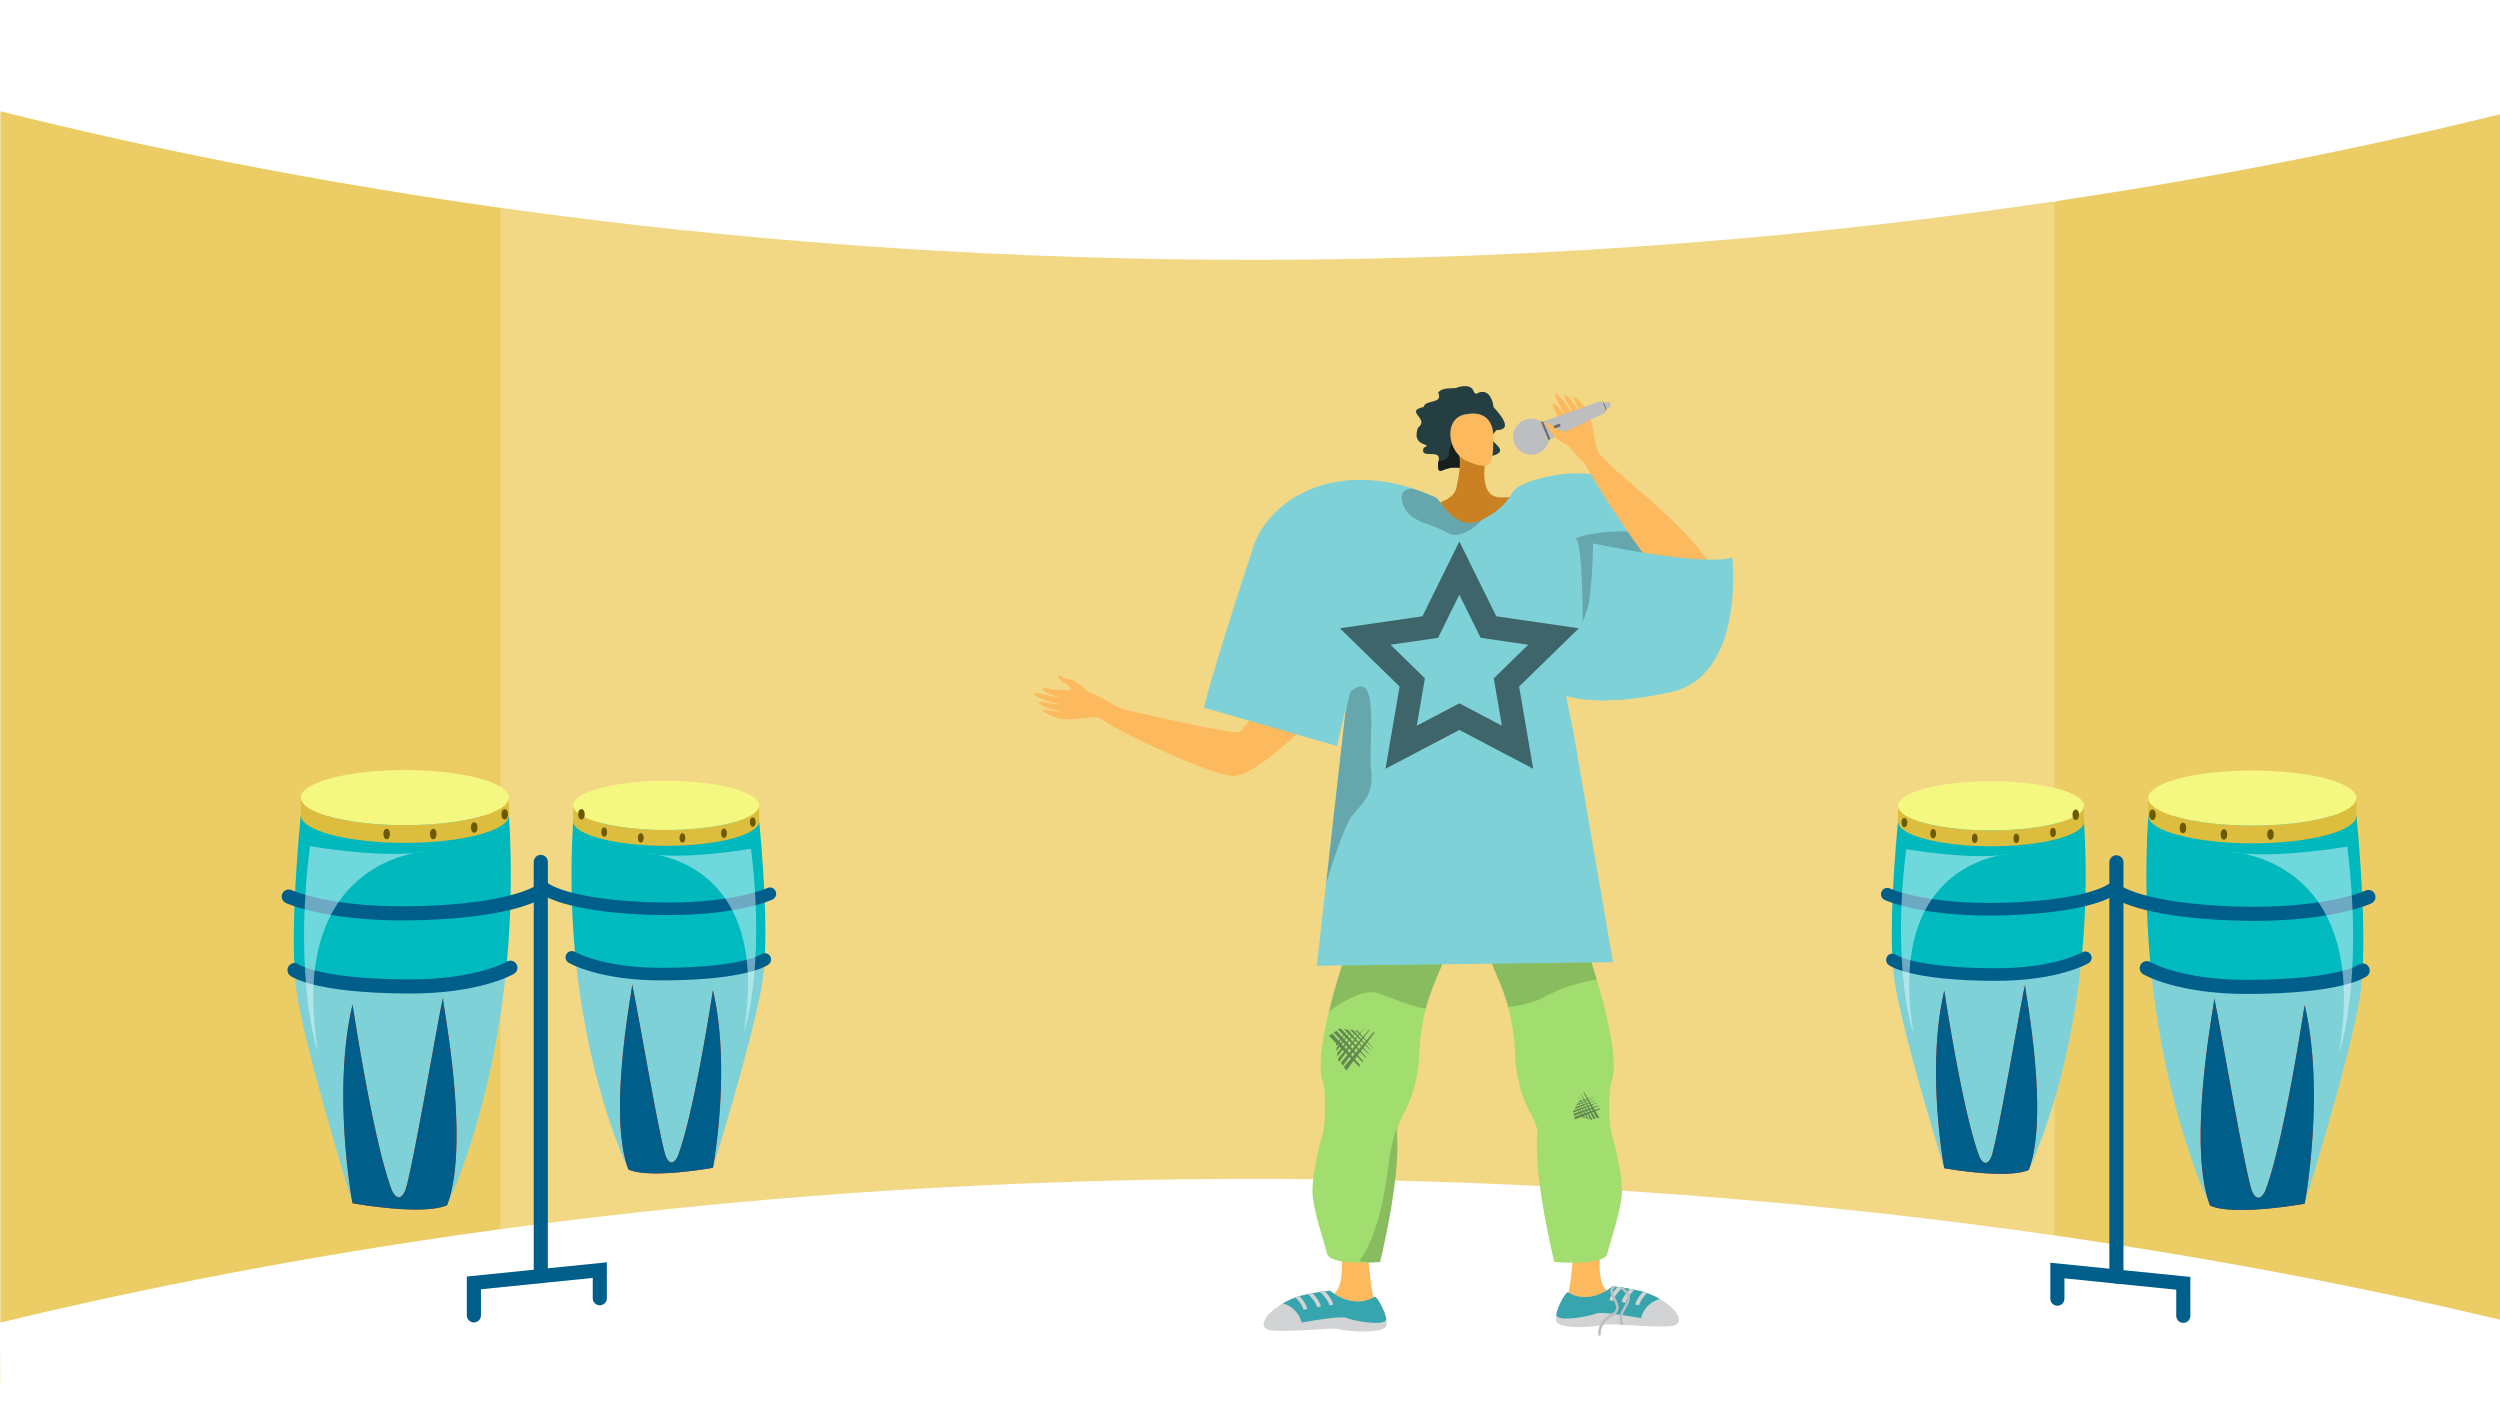 <svg xmlns="http://www.w3.org/2000/svg" xmlns:xlink="http://www.w3.org/1999/xlink" width="1366" height="771" viewBox="0 0 1366 771"><defs><style>.a,.ac,.ag,.n{fill:none;}.b{clip-path:url(#a);}.c{fill:#fff;}.d{fill:#ebcc65;}.e{fill:#f2d785;}.f{fill:#fcb95d;}.f,.g,.h,.i,.j,.k,.l,.m,.n,.o,.s,.t{fill-rule:evenodd;}.g{fill:#a1dd6f;}.h,.r{opacity:0.15;}.i{fill:#243e41;}.j{fill:#171f1c;}.k{fill:#c98121;}.l{fill:#f7805c;}.aa,.m{fill:#7fd1d8;}.n{stroke:#3e6569;stroke-width:12.871px;}.ac,.ag,.n{stroke-miterlimit:10;}.o{opacity:0.2;}.p{opacity:0.5;}.q{fill:#243330;}.s,.u{fill:#d1d3d4;}.t{fill:#36a5ad;}.v{fill:#bcbec0;}.w{fill:#6d6e71;}.x{fill:#e6e7e8;}.y{fill:#01b8bc;}.z{fill:#01babf;}.ab{fill:#e5291e;}.ac,.ag{stroke:#005e8b;stroke-linecap:round;}.ac{stroke-width:7.704px;}.ad{fill:#dcbd3e;}.ae{fill:#f5f880;}.af{fill:#005e8b;}.ag{stroke-width:6.882px;}.ah{fill:#e9feff;opacity:0.47;}.ai{fill:#6b5a00;}</style><clipPath id="a"><rect class="a" width="1366" height="771" transform="translate(4457.724)"/></clipPath></defs><g transform="translate(-4457.724)"><g class="b"><rect class="c" width="1366" height="771" transform="translate(4457.724)"/><path class="d" d="M5823.724,9.537V768L5581.5,700.414l-32.991-6.263,1.636-558.092,30.118-25.56Z"/><path class="d" d="M4774.021,125.471l-16.051,556.371-300.044,74.4V6.188L4756.77,99.758Z"/><path class="e" d="M5155.7,89.071H4731.094V706.455h849.166V89.071Z"/><path class="c" d="M4457.724,60.78c121.657,30.38,335.7,73.888,615,80.372,352.972,8.194,622.429-47.1,751-78.7V0h-1366Z"/><path class="c" d="M4457.724,722.684c121.657-29.39,335.7-71.481,615-77.753,352.972-7.928,622.429,45.568,751,76.133v47.19L4457.924,771Z"/></g><g transform="translate(6.402 29)"><path class="f" d="M5163,369.269c-.957.664-26.6,25.922-37.775,25.745s-64.028-24.005-75.743-33.519c0,0,15.551-2.088,16.6-2.444s57.434,13.552,62.574,11.9c1.755-.562,10.5-16.241,28.119-22.919S5163,369.269,5163,369.269Z"/><path class="f" d="M5061.192,356.812c-1.071-.38-12.511-8.007-18.576-8.369s-15.107-.189-18.265-1.114c-3.715-1.089-4.576.758-.277,2.519,2.794,1.145,8.493,2.846,9.742,2.842.6,0-3.354-.443-7.671-1.306-4.589-.918-9.578-2.233-9.768-1.222-.367,1.96,12.889,5.61,15.208,5.794a47.387,47.387,0,0,1-6.116-.582c-2.768-.453-5.958-1.483-6.55-.747-.934,1.159,6.125,4.142,11.894,4.814.108.223-1.731.681-8.539-.684-.685-.138-2.4.32-.131,1.467,4.769,2.412,6.676,3.884,13.457,3.78,6.612-.1,13.839-2.168,18.66-.46Z"/><path class="f" d="M5045.553,349.02s-5.354-6.347-11.135-7.13c-3.436-.466-3.394-1.53-3.988-1.815-1.969-.944.062,3.376,3,4.354,2.389.8,3.886,5.688,5.341,6.665s5.762,2.68,6.794,1.94S5045.553,349.02,5045.553,349.02Z"/><path class="f" d="M5061.192,356.812s2.459,1.534,10.869,3.4-3.9,4.573-3.9,4.573l-16.214-3.389Z"/><path class="f" d="M5310.811,657.487s-1.16,16.283-2.9,21.57,11.055,3.643,11.62,3.843S5330,676.574,5330,676.574s-6.339-1.929-4.265-22.071S5310.811,657.487,5310.811,657.487Z"/><path class="f" d="M5199.056,658.806s1.16,16.282,2.9,21.569-11.056,3.644-11.621,3.844-10.465-6.326-10.465-6.326,6.339-1.929,4.265-22.071S5199.056,658.806,5199.056,658.806Z"/><path class="g" d="M5240.432,494.216c-1.318,6.172-6.468,14.169-10.068,27.894a113.607,113.607,0,0,0-3.495,23.97c-1.134,25.667-10.1,33.354-11.943,41.407a12.337,12.337,0,0,0-.288,3.854c2.008,23.378-9.237,69.21-9.237,69.21s-2.4.2-5.806.317c-8.138.268-22.067-.014-23.208-4.932-1.628-6.982-7.955-24.561-7.955-34.256s4.192-26.71,5.559-30.839,2.262-22.877,0-29.338c-2.579-7.377-.162-22.758,3.466-37.793,4.207-17.417,10.055-34.362,11.682-37.829,0,0,29.162-12.52,35.412-10.11S5242.376,485.106,5240.432,494.216Z"/><path class="g" d="M5337.55,621.68c0,9.7-6.327,27.274-7.955,34.256s-29.014,4.615-29.014,4.615-11.245-45.832-9.237-69.21c.853-9.955-10.914-15.6-12.231-45.261a112.906,112.906,0,0,0-3.749-24.921c-3.586-13.147-8.525-20.919-9.814-26.943-1.945-9.11,9.631-16.029,15.881-18.445s35.411,10.11,35.411,10.11a210.684,210.684,0,0,1,6.947,20.383c5.616,18.784,11.816,44.9,8.2,55.239-2.262,6.461-1.367,25.216,0,29.338S5337.55,611.985,5337.55,621.68Z"/><path class="h" d="M5240.432,494.216c-1.318,6.172-6.468,14.169-10.068,27.894-7.2-.93-16.516-5.051-25.823-8.356-7.792-2.762-19.171,4.15-27.084,9.956,4.207-17.417,10.055-34.362,11.682-37.829,0,0,29.162-12.52,35.412-10.11S5242.376,485.106,5240.432,494.216Z"/><path class="h" d="M5323.789,506.264a87.405,87.405,0,0,0-28.563,9.477c-5.946,3.128-12.872,4.692-19.862,5.418-3.586-13.147-8.525-20.919-9.814-26.943-1.945-9.11,9.631-16.029,15.881-18.445s35.411,10.11,35.411,10.11A210.684,210.684,0,0,1,5323.789,506.264Z"/><path class="i" d="M5269.007,205.991c-3.7,4.836-4.716,2.945,1.317,9.361,2.717,4.166-3.735,4.226-8.319,6.428a8.75,8.75,0,0,0-2.6,1.772c-2.274,1.963-6.811,2.382-11.12,3.016-9.17-1.1-11.4,6.177-11.133-3.016.036-.12.084-.24.108-.359,2.25-7.769-10.642-.647-8.008-7.553,6.021-2.73-7.374.263-3.017-11.121,6.416-4.788-7.84-8.75,3.017-11.132.706-4.274,10.8-1.425,7.9-7.9,2.9-3.483,8.367-1.484,11.133-3.016,11.048-2.49,6.416,5.925,11.12,3.016,6.237-2.107,7.865,5.938,7.912,7.9C5270.9,197.241,5278.548,205.991,5269.007,205.991Z"/><path class="j" d="M5262,221.78a8.75,8.75,0,0,0-2.6,1.772c-2.274,1.963-6.811,2.382-11.12,3.016-9.17-1.1-11.4,6.177-11.133-3.016.036-.12.084-.24.108-.359,3-.563,5.759-1.66,5.758-4.034,0-10.72,12.7-11.93,12.7-11.93s3.451,7.285,3.666,8.075C5259.491,215.711,5260.724,218.74,5262,221.78Z"/><path class="k" d="M5216.236,249.167s28.362-.405,30.793-11.345,2.836-16.907,0-23.242,16.207,7.035,16.207,7.035-2.026,8.509,0,14.992,6.483,6.613,13.371,5.94,0,21.206,0,21.206-24.674,2.676-26.518,3.566-27.37.325-28.585,0S5216.236,249.167,5216.236,249.167Z"/><path class="l" d="M5207.69,419.185c1.153.087,6.648-2.227,15.436,3.348s17.772,14.288,24.421,12.948,2.2-8.92-1.651-10.584c-3.463-1.5-10-3.447-8.586-5.932s4.5-2.2,7.608.009,5.587.081,4.521-1.159-8.772-5.663-10.631-6.035c-1.375-.276-7.625,1.607-10.907.813s-16.326-5.12-16.326-5.12Z"/><path class="f" d="M5253.512,197.221s13.776-3.231,13.776,12.81-1.621,18.068-13.776,13.206S5239.736,197.948,5253.512,197.221Z"/><path class="m" d="M5321.838,379.076l-.7-.959A10.2,10.2,0,0,1,5321.838,379.076Z"/><path class="m" d="M5306.957,351.041l4.707,23.673,5.242,30.48,15.754,91.552L5170.82,498.7l5.052-44.789,2.727-24.181,1.867-16.508,5.869-52.039.437-3.854-4.939,21.306-72.683-20.985s3.987-17.682,26.9-87.491c8.476-25.843,42.387-46.649,87.078-32.255a117.17,117.17,0,0,1,12.766,4.96c2.2,1,10.6,18.9,24.2,12.6.289-.134.578-.268.86-.409,12.415-5.988,15.254-12.823,17.29-15.627,0-.007.007-.014.014-.021.071-.085.134-.169.2-.254,1.431-1.8,4.911-3.713,9.674-5.333,8.582-2.924,21.349-5.066,32.361-3.784,5.594.641,10.738,2.163,14.655,4.911,10.963,7.7,21.123,21.327,27.33,39.942q.571,1.7,1.092,3.452c.177.543.353,1.092.536,1.642,1.571,4.847,3.163,9.815,4.749,14.817,1.62,5.115,3.227,10.266,4.805,15.374,3.1,10.047,6.073,19.9,8.7,28.937a35.012,35.012,0,0,1-17.628,9.814C5324.571,358.087,5306.957,351.041,5306.957,351.041Z"/><path class="n" d="M5248.712,281.4l15.9,32.225,35.562,5.168-25.733,25.084,6.075,35.419-31.808-16.722L5216.9,379.291l6.075-35.419-25.733-25.084,35.562-5.168Z"/><path class="o" d="M5190.288,416.524c-4.4,5.5-11.154,26.625-14.416,37.391l10.463-92.728,2.713-12.056c16.909-15.169,9.694,29.1,11.435,42.528S5196.255,409.062,5190.288,416.524Z"/><path class="o" d="M5260.956,255.057c-4.023,5.214-13.436,10.576-18.84,7.039-7.976-5.214-22.236-5.221-24.724-17.4-.986-4.819,1.9-6.51,5.736-6.785a117.17,117.17,0,0,1,12.766,4.96c2.2,1,10.6,18.9,24.2,12.6C5260.385,255.332,5260.674,255.2,5260.956,255.057Z"/><path class="l" d="M5321.838,379.076l-.7-.959A10.2,10.2,0,0,1,5321.838,379.076Z"/><g class="p"><path class="q" d="M5201.932,534.8l-.614.72-5.868,6.884-9.823,11.519q.408.606.776,1.253c.157.278.309.56.457.843l8.428-11.288,7.161-9.632C5202.276,535,5202.1,534.9,5201.932,534.8Z"/><path class="q" d="M5199.562,533.361l-2.218,2.6-4.684,5.493-8.782,10.295a15.026,15.026,0,0,1,1.255,1.474l7.4-9.909c2.311-3.109,4.637-6.237,6.414-8.627l.865-1.17Z"/><path class="q" d="M5183.151,551.055c2.64-3.531,13.016-17.415,14.215-19.123l-.018-.013L5182.521,549.3l.01,1.244Q5182.849,550.788,5183.151,551.055Z"/><path class="q" d="M5194.051,532.206c-.245.435-11.927,16.051-11.927,16.051l-.018-2.056Z"/><path class="q" d="M5191.116,532.433c-.2.347-9.524,12.818-9.524,12.818l-.018-1.641Z"/><path class="q" d="M5189,532.372c-.155.277-7.609,10.239-7.609,10.239l-.016-1.31Z"/><path class="q" d="M5194.573,553.116l-15.227-17.366q-.948.621-1.923,1.2c4.431,4.539,10.944,11.208,16.575,16.957C5194.189,553.645,5194.381,553.381,5194.573,553.116Z"/><path class="q" d="M5196.227,550.843,5181.6,534.164q-.76.574-1.547,1.111c3.719,3.811,10.423,10.677,15.765,16.129Z"/><path class="q" d="M5197.8,548.65l-13.451-15.34-1.284-.315q-.33.279-.666.547c2.565,2.63,10,10.246,15.135,15.483Z"/><path class="q" d="M5199.162,546.674l-11.34-12.933-2.29-.563s8.464,8.679,13.452,13.76Z"/><path class="q" d="M5200.35,544.857l-9.6-10.949-1.831-.449s7.44,7.629,11.319,11.575Z"/><path class="q" d="M5201.4,543.54l-8.055-9.185-1.464-.359s6.458,6.622,9.425,9.636C5201.333,543.6,5201.364,543.57,5201.4,543.54Z"/></g><g class="p"><path class="q" d="M5316.452,567.768l.273.535,2.61,5.113,4.366,8.559c.3-.061.611-.112.924-.15q.3-.038.6-.064l-4.57-7.684-3.907-6.539C5316.653,567.615,5316.553,567.692,5316.452,567.768Z"/><path class="q" d="M5315.035,568.809l.986,1.932,2.082,4.082,3.9,7.65a9.541,9.541,0,0,1,1.169-.377c-.953-1.6-2.476-4.164-4.012-6.746l-3.5-5.858-.476-.791Z"/><path class="q" d="M5321.421,582.73c-1.429-2.406-7.048-11.863-7.758-12.981l-.012.008,6.586,12.916.732.3C5321.117,582.885,5321.267,582.8,5321.421,582.73Z"/><path class="q" d="M5313.018,571.759c.2.249,6.513,10.894,6.513,10.894l-1.21-.489Z"/><path class="q" d="M5312.438,573.535c.156.2,5.2,8.7,5.2,8.7l-.967-.388Z"/><path class="q" d="M5311.888,574.762c.124.159,4.154,6.95,4.154,6.95l-.772-.309Z"/><path class="q" d="M5325.4,576.534l-13.883,4.708q.135.708.239,1.42c3.738-1.495,9.231-3.693,13.97-5.6Q5325.568,576.8,5325.4,576.534Z"/><path class="q" d="M5324.474,575.013l-13.333,4.521q.152.586.275,1.178c3.139-1.255,8.793-3.517,13.288-5.324Z"/><path class="q" d="M5323.57,573.558l-12.262,4.159-.5.676q.083.261.159.523c2.165-.865,8.437-3.372,12.755-5.111C5323.674,573.723,5323.622,573.64,5323.57,573.558Z"/><path class="q" d="M5322.743,572.278l-10.339,3.506-.886,1.206s7.146-2.853,11.337-4.543C5322.818,572.391,5322.78,572.335,5322.743,572.278Z"/><path class="q" d="M5321.966,571.141l-8.752,2.968-.708.964s6.281-2.508,9.537-3.823Z"/><path class="q" d="M5321.448,570.207l-7.342,2.491-.567.771s5.452-2.177,7.94-3.184C5321.469,570.259,5321.458,570.233,5321.448,570.207Z"/></g><path class="r" d="M5214.638,591.341c2.008,23.378-9.237,69.21-9.237,69.21s-2.4.2-5.806.317c.049-.486-5.777-.44-5.452-.894,13.429-18.775,15.418-52.719,17.283-61.422.429-2.005,1.485-8.106,3.5-11.065A12.337,12.337,0,0,0,5214.638,591.341Z"/><path class="s" d="M5364.852,695.477c-6,.8-18.15-.113-26.985-.606h-.007c-.282-.022-.543-.036-.81-.05-4.608-.246-8.188-.359-9.287-.007a4.355,4.355,0,0,1-.444.12c-.436.106-1.042.225-1.782.338-6.665,1.036-23.878,2.065-24.089-3.107a12.621,12.621,0,0,1,.282-2.966c.042-.212.084-.423.14-.634.007-.014.007-.021.015-.036.063-.281.133-.57.218-.859.007-.007.007-.007.007-.014,1.522-5.341,5.207-10.984,6.024-10.5,10.935,6.51,21.63-1.191,23.836-2.945.274-.219.415-.346.415-.346s.416.029,1.205.106c.43.049.979.113,1.628.19.352.043.732.092,1.148.148.141.021.282.036.423.064q.507.063,1.078.148c.183.028.366.056.564.091h.007q1.553.243,3.466.6c.8.148,1.628.31,2.508.493,1.325.268,2.748.585,4.256.937.141.043.289.092.43.141.754.233,1.493.494,2.219.761a46.281,46.281,0,0,1,6.94,3.227l.007.007C5368.5,686.634,5372.257,694.49,5364.852,695.477Z"/><path class="t" d="M5358.264,680.779a14.358,14.358,0,0,0-10.294,10.463s-4.706-.867-10.04-1.649l-1.4-.19c-.852-.12-1.719-.239-2.579-.345-.739-.092-1.472-.176-2.184-.254-3.959-.422-7.384-.577-8.5-.049-3.015,1.423-21.743,4.981-21.538.444a2.268,2.268,0,0,1,.14-.634c.007-.014.007-.021.015-.036a5.271,5.271,0,0,0,.218-.859c.007-.007.007-.007.007-.014,1.522-5.341,5.207-10.984,6.024-10.5,10.935,6.51,21.63-1.191,23.836-2.945.274-.219.415-.346.415-.346s.416.029,1.205.106c.43.049.979.113,1.628.19.352.043.732.092,1.148.148.141.021.282.036.423.064q.507.063,1.078.148c.183.028.366.056.564.091h.007q1.553.243,3.466.6c.8.148,1.628.31,2.508.493,1.325.268,2.748.585,4.256.937.141.043.289.092.43.141.754.233,1.493.494,2.219.761a46.281,46.281,0,0,1,6.94,3.227Z"/><path class="u" d="M5337.867,674.523c-.2.19-.493.465-.846.824a20.965,20.965,0,0,0-3.311,4.234,9.986,9.986,0,0,0-.768,1.649,6.913,6.913,0,0,0-.2.67l-2.051-.5a10.793,10.793,0,0,1,1.071-2.663v-.007a15.577,15.577,0,0,1,.994-1.585,23.485,23.485,0,0,1,2.459-2.981c.352.043.732.092,1.148.148.141.021.282.036.423.064Q5337.3,674.438,5337.867,674.523Z"/><path class="u" d="M5344.412,675.706c-1.176,1.107-4.2,4.193-4.925,7.194l-2.057-.5c.683-2.819,2.91-5.545,4.474-7.187C5342.7,675.361,5343.532,675.523,5344.412,675.706Z"/><path class="u" d="M5351.317,677.545c-1.374,1.367-3.8,4.073-4.439,6.722l-2.05-.5c.648-2.706,2.727-5.327,4.27-6.983C5349.852,677.017,5350.591,677.278,5351.317,677.545Z"/><path class="v" d="M5333.949,689.058a8.682,8.682,0,0,1-1.662,1.071,12.079,12.079,0,0,0-4.968,4.8c-1.247,2.17-1.634,4.354-1.2,5.5l-1.318.5c-.521-1.367-.268-3.495.733-5.665a13.619,13.619,0,0,1,6.116-6.4l.112-.064c3.509-1.825,2.931-3.917,1.177-7.574-.1-.211-.2-.43-.317-.655-.2-.4-.4-.81-.585-1.219-.1-.211-.19-.423-.275-.627a4.975,4.975,0,0,1-.211-3.8,3.229,3.229,0,0,1,.416-.711c.274-.219.415-.346.415-.346s.416.029,1.205.106l.19.557a1.793,1.793,0,0,0-.944.965,2.835,2.835,0,0,0-.077,1.649,6.964,6.964,0,0,0,.549,1.613l.4.824c.063.127.12.254.183.374C5335.464,683.175,5337.085,686.493,5333.949,689.058Z"/><path class="v" d="M5341.58,682.153a26.346,26.346,0,0,1-1.8,3.572,19.111,19.111,0,0,0-1.853,3.868,6.077,6.077,0,0,0,.557,4.939l-.62.339h-.007l-.613.331c-.071-.127-.134-.254-.2-.381a7.329,7.329,0,0,1-.522-5.418,19.55,19.55,0,0,1,2.029-4.375,24.012,24.012,0,0,0,1.705-3.375,3.81,3.81,0,0,0,.24-1.17,4.325,4.325,0,0,0-.824-2.607,9.883,9.883,0,0,0-2.657-2.529c-.338-.225-.556-.352-.57-.359l.338-.613q.507.063,1.078.148c.183.028.366.056.564.091h.007a11.369,11.369,0,0,1,2.148,2.086,6.809,6.809,0,0,1,1.093,2.029A5.053,5.053,0,0,1,5341.58,682.153Z"/><path class="s" d="M5145.642,697.887c6,.8,18.15-.113,26.985-.606h.008c.281-.021.542-.035.81-.049,4.608-.247,8.187-.359,9.286-.007.12.042.268.077.444.12.437.105,1.043.225,1.782.338,6.666,1.036,23.878,2.064,24.09-3.107a12.734,12.734,0,0,0-.282-2.967c-.042-.211-.085-.422-.141-.634-.007-.014-.007-.021-.014-.035-.064-.282-.134-.571-.219-.859-.007-.008-.007-.008-.007-.015-1.522-5.34-5.206-10.984-6.024-10.5-10.935,6.511-21.63-1.19-23.835-2.945-.275-.218-.416-.345-.416-.345s-.416.028-1.205.106c-.43.049-.979.112-1.627.19-.353.042-.733.091-1.149.148-.141.021-.282.035-.423.063q-.507.065-1.078.148c-.183.028-.366.057-.563.092h-.007c-1.036.162-2.191.359-3.467.6-.8.148-1.627.31-2.508.493-1.325.268-2.748.585-4.256.937-.14.042-.288.092-.429.141-.754.232-1.494.493-2.22.761a46.3,46.3,0,0,0-6.94,3.227l-.007.007C5142,689.045,5138.237,696.9,5145.642,697.887Z"/><path class="t" d="M5152.23,683.19a14.356,14.356,0,0,1,10.294,10.463s4.706-.867,10.04-1.649l1.4-.19c.853-.12,1.719-.24,2.579-.345.74-.092,1.472-.177,2.184-.254,3.96-.423,7.384-.578,8.5-.049,3.016,1.423,21.743,4.981,21.539.443a2.279,2.279,0,0,0-.141-.634c-.007-.014-.007-.021-.014-.035a5.375,5.375,0,0,1-.219-.859c-.007-.008-.007-.008-.007-.015-1.522-5.34-5.206-10.984-6.024-10.5-10.935,6.511-21.63-1.19-23.835-2.945-.275-.218-.416-.345-.416-.345s-.416.028-1.205.106c-.43.049-.979.112-1.627.19-.353.042-.733.091-1.149.148-.141.021-.282.035-.423.063q-.507.065-1.078.148c-.183.028-.366.057-.563.092h-.007c-1.036.162-2.191.359-3.467.6-.8.148-1.627.31-2.508.493-1.325.268-2.748.585-4.256.937-.14.042-.288.092-.429.141-.754.232-1.494.493-2.22.761a46.3,46.3,0,0,0-6.94,3.227Z"/><path class="u" d="M5172.627,676.933c.205.19.494.465.846.825a20.983,20.983,0,0,1,3.311,4.234,9.9,9.9,0,0,1,.768,1.649c.078.218.141.444.2.669l2.05-.5a10.721,10.721,0,0,0-1.071-2.663v-.007a15.761,15.761,0,0,0-.993-1.586,23.582,23.582,0,0,0-2.459-2.98c-.353.042-.733.091-1.149.148-.141.021-.282.035-.423.063Q5173.2,676.85,5172.627,676.933Z"/><path class="u" d="M5166.082,678.117c1.177,1.106,4.2,4.192,4.925,7.194l2.057-.5c-.683-2.818-2.91-5.545-4.474-7.186C5167.794,677.772,5166.963,677.934,5166.082,678.117Z"/><path class="u" d="M5159.177,679.956c1.374,1.367,3.8,4.072,4.439,6.721l2.05-.5c-.648-2.705-2.726-5.326-4.269-6.982C5160.643,679.427,5159.9,679.688,5159.177,679.956Z"/><path class="o" d="M5316.117,311.585s0-43.683-3.523-45.8,38.751-9.864,45.092,2.114,0,40.16-2.818,39.456S5316.117,311.585,5316.117,311.585Z"/><path class="f" d="M5320.812,227.209c-.69-.911-11.634-9.554-13.753-15.25s-4.563-14.4-6.4-17.146c-2.165-3.226-.567-4.609,2.44-1.027,1.955,2.328,5.307,7.27,5.665,8.466.173.58-1.414-3.076-3.528-6.947-2.247-4.115-5.008-8.494-4.051-8.98,1.855-.944,9.345,10.64,10.2,12.8a45.344,45.344,0,0,0-2.354-5.678c-1.254-2.512-3.208-5.254-2.644-6.044.89-1.244,5.918,4.611,8.261,9.929.255.036.18-1.862-3.157-7.966-.335-.614-.373-2.392,1.43-.569,3.795,3.836,5.82,5.216,7.68,11.738,1.813,6.359,1.859,13.815,4.677,18.747Z"/><path class="w" d="M5293.185,201.271l1.378.173,32.341-10.637.928.261,1.4,3.375-.54,1.3L5298.4,210.686l-.851,1.1s-3.771-.821-3.989-.73S5293.185,201.271,5293.185,201.271Z"/><path class="v" d="M5328.635,194.61l-1.344-3.236a1.7,1.7,0,0,0-2.144-.946l-30.584,11.016,3.838,9.242,29.391-13.89A1.7,1.7,0,0,0,5328.635,194.61Z"/><path class="v" d="M5331.659,192.79l-.944-2.274-2.882.551,1.4,3.375Z"/><path class="v" d="M5278.937,213.457l-.075-.181a9.705,9.705,0,0,1,5.241-12.685l.181-.075a9.691,9.691,0,0,1,8.9.755l4.365,10.513a9.687,9.687,0,0,1-5.748,6.838l-.181.075A9.7,9.7,0,0,1,5278.937,213.457Z"/><rect class="x" width="4.313" height="1.735" rx="0.859" transform="matrix(0.924, -0.384, 0.384, 0.924, 5299.697, 203.897)"/><rect class="w" width="4.313" height="1.735" rx="0.859" transform="matrix(0.924, -0.384, 0.384, 0.924, 5299.697, 203.897)"/><path class="f" d="M5384.868,278.271c-13.018-20.478-47.048-46.187-56.355-55.534a26.6,26.6,0,0,1-11.208,1.8l.572.76c5.271,10.262,21.975,35.726,33.389,50.921,6.706,2.039,16.55,4.968,17.542,4.816,1.513-.231-.129,11.791.113,13.135.165.9-4.309,15.987-7.368,24.411C5372.009,311.994,5396.41,296.4,5384.868,278.271Z"/><path class="m" d="M5382.36,339.113a35.012,35.012,0,0,1-17.628,9.814c-40.161,9.16-57.775,2.114-57.775,2.114l4.707,23.673-23.73-8.173s29.592-52.138,31.706-66.934a262.573,262.573,0,0,0,2.113-31.7s12.168,2.607,27.056,4.995c4.4.712,9.039,1.4,13.668,1.994,7.5.965,14.965,1.691,21.384,1.86,5.77.155,10.681-.134,13.986-1.1C5397.847,275.652,5402.553,318.462,5382.36,339.113Z"/><path class="f" d="M5308.486,214.6s-7.9-3.206-10.358-8.5c-1.461-3.148-2.513-2.787-2.97-3.269-1.515-1.6,3.4-.962,5.225,1.557,1.488,2.046,6.817,2,8.216,3.1s4.35,4.705,3.909,5.917S5308.486,214.6,5308.486,214.6Z"/><path class="f" d="M5325.276,219.286l7.136,7.094-13.517.829s.347-.857-4.1-5.522,3.976-5.053,3.976-5.053Z"/></g><path class="y" d="M5597.144,491.746c-11.333,3.991-26.8,6.171-26.8,6.171-46.41,2.478-68.594-2.708-78.505-6.745.9-22.207,2.96-42.212,2.96-42.212h101.63C5597.373,463.918,5597.557,478.21,5597.144,491.746Z"/><path class="z" d="M5597.144,491.746c-.321,11.539-1.078,22.528-2.134,32.92a177.346,177.346,0,0,1-24.662,5.46c-46.547,2.455-68.709-2.753-78.6-6.79-.528-9.866-.368-21.29.091-32.164,9.911,4.037,32.1,9.223,78.505,6.745C5570.348,497.917,5585.811,495.737,5597.144,491.746Z"/><path class="aa" d="M5566.265,639.1c11.4-29.869-2.157-98.349-2-100.207.872-10.048-15.371,86.924-18.651,93.646s-6.309-.482-6.309-.482c-9.131-23.538-19.225-90.756-19.225-90.756-9.933,42.3-.413,94.748-.023,96.927-.8-2.615-23.56-75.821-27.346-103.648-.458-3.4-.78-7.181-.963-11.241,9.887,4.037,32.049,9.245,78.6,6.79a177.346,177.346,0,0,0,24.662-5.46C5588.036,593.467,5567.641,636.276,5566.265,639.1Z"/><path class="ab" d="M5566.334,638.937c-.023.046-.046.114-.069.16s-.046.115-.069.161c-11.746,5.161-44.62-.688-46.066-.941l-.046-.023a.178.178,0,0,0-.023-.069,1.145,1.145,0,0,0-.046-.206c-.734-4.129-9.658-55.288.069-96.721,0,0,10.094,67.218,19.225,90.756,0,0,3.028,7.2,6.309.482s19.523-103.694,18.651-93.646C5564.108,540.748,5577.621,609,5566.334,638.937Z"/><line class="ac" y2="226.332" transform="translate(5614.126 471.168)"/><path class="ac" d="M5581.877,709.6V694.225l68.8,6.987v17.753"/><path class="ad" d="M5494.8,440.311v8.649c0,7.41,22.758,13.444,50.815,13.444,28.08,0,50.815-6.034,50.815-13.444v-8.649Zm50.815,13.444c-15.59,0-29.529-1.862-38.851-4.8h77.706C5575.157,451.893,5561.224,453.755,5545.618,453.755Z"/><path class="ae" d="M5596.433,440.311c0,1.514-.964,2.982-2.707,4.313-6.814,5.322-25.763,9.131-48.108,9.131-22.322,0-41.294-3.809-48.108-9.131-1.743-1.331-2.707-2.8-2.707-4.313,0-7.433,22.758-13.444,50.815-13.444C5573.7,426.867,5596.433,432.878,5596.433,440.311Z"/><path class="af" d="M5566.334,638.937c-.023.046-.046.114-.069.16s-.046.115-.069.161c-11.746,5.161-44.62-.688-46.066-.941l-.046-.023a.178.178,0,0,0-.023-.069,1.145,1.145,0,0,0-.046-.206c-.734-4.129-9.658-55.288.069-96.721,0,0,10.094,67.218,19.225,90.756,0,0,3.028,7.2,6.309.482s19.523-103.694,18.651-93.646C5564.108,540.748,5577.621,609,5566.334,638.937Z"/><path class="ag" d="M5488.944,488.6s20.357,9.617,65.72,8.042c46.1-1.6,57.3-10.884,57.3-10.884"/><path class="ag" d="M5491.752,524.495s10.16,7.8,55.55,8c34.251.152,49.842-9.162,49.842-9.162"/><path class="ah" d="M5503.126,563.868c.308,1.9-12.164-33.291-3.841-99.874,0,0,36.493,6.4,56.98,2.561C5556.265,466.555,5487.761,469.116,5503.126,563.868Z"/><ellipse class="ai" cx="1.587" cy="2.561" rx="1.587" ry="2.561" transform="translate(5496.711 446.868)"/><ellipse class="ai" cx="1.587" cy="2.561" rx="1.587" ry="2.561" transform="translate(5512.423 452.95)"/><ellipse class="ai" cx="1.587" cy="2.561" rx="1.587" ry="2.561" transform="translate(5535.15 455.511)"/><ellipse class="ai" cx="1.587" cy="2.561" rx="1.587" ry="2.561" transform="translate(5557.878 455.511)"/><ellipse class="ai" cx="1.587" cy="2.561" rx="1.587" ry="2.561" transform="translate(5577.885 452.31)"/><ellipse class="ai" cx="1.777" cy="2.867" rx="1.777" ry="2.867" transform="translate(5590.133 442.323)"/><path class="y" d="M5630.716,493.633c12.685,4.468,29.994,6.908,29.994,6.908,51.95,2.773,76.782-3.031,87.876-7.55-1-24.859-3.312-47.251-3.312-47.251H5631.512C5630.459,462.483,5630.253,478.482,5630.716,493.633Z"/><path class="z" d="M5630.716,493.633c.359,12.916,1.206,25.217,2.388,36.85a198.5,198.5,0,0,0,27.606,6.112c52.1,2.748,76.911-3.082,87.979-7.6.59-11.043.411-23.831-.1-36-11.094,4.519-35.926,10.323-87.876,7.55C5660.71,500.541,5643.4,498.1,5630.716,493.633Z"/><path class="aa" d="M5665.28,658.575c-12.762-33.436,2.415-110.09,2.235-112.17-.976-11.248,17.205,97.3,20.877,104.825s7.062-.539,7.062-.539c10.221-26.348,21.52-101.59,21.52-101.59,11.12,47.354.462,106.058.026,108.5.9-2.927,26.373-84.872,30.61-116.021.514-3.8.874-8.038,1.079-12.583-11.068,4.519-35.875,10.349-87.979,7.6a198.5,198.5,0,0,1-27.606-6.112C5640.91,607.5,5663.74,655.416,5665.28,658.575Z"/><path class="ab" d="M5665.2,658.4c.025.051.051.128.076.18s.052.128.078.179c13.148,5.778,49.947-.77,51.565-1.053l.051-.025a.2.2,0,0,1,.026-.078,1.374,1.374,0,0,1,.051-.231c.822-4.622,10.812-61.888-.077-108.266,0,0-11.3,75.242-21.52,101.59,0,0-3.389,8.063-7.062.539s-21.853-116.073-20.877-104.825C5667.695,548.485,5652.569,624.882,5665.2,658.4Z"/><path class="ad" d="M5631.512,436.058v9.682c0,8.294,25.448,15.048,56.88,15.048,31.407,0,56.882-6.754,56.882-15.048v-9.682Zm13.387,9.682h86.982c-10.434,3.283-26.038,5.367-43.489,5.367C5670.924,451.107,5655.327,449.023,5644.9,445.74Z"/><path class="ae" d="M5631.512,436.058c0,1.695,1.078,3.339,3.03,4.829,7.627,5.957,28.838,10.22,53.85,10.22,24.987,0,46.224-4.263,53.851-10.22,1.952-1.49,3.031-3.134,3.031-4.829,0-8.32-25.475-15.048-56.882-15.048C5656.96,421.01,5631.512,427.738,5631.512,436.058Z"/><path class="af" d="M5665.2,658.4c.025.051.051.128.076.18s.052.128.078.179c13.148,5.778,49.947-.77,51.565-1.053l.051-.025a.2.2,0,0,1,.026-.078,1.374,1.374,0,0,1,.051-.231c.822-4.622,10.812-61.888-.077-108.266,0,0-11.3,75.242-21.52,101.59,0,0-3.389,8.063-7.062.539s-21.853-116.073-20.877-104.825C5667.695,548.485,5652.569,624.882,5665.2,658.4Z"/><path class="ac" d="M5751.832,490.116s-22.788,10.765-73.566,9c-51.6-1.791-64.14-12.183-64.14-12.183"/><path class="ac" d="M5748.689,530.292s-11.373,8.732-62.181,8.958c-38.341.17-55.792-10.256-55.792-10.256"/><path class="ah" d="M5735.956,574.365c-.344,2.123,13.617-37.265,4.3-111.8,0,0-40.849,7.167-63.781,2.867C5676.475,465.435,5753.156,468.3,5735.956,574.365Z"/><ellipse class="ai" cx="1.777" cy="2.867" rx="1.777" ry="2.867" transform="translate(5696.556 453.073)"/><ellipse class="ai" cx="1.777" cy="2.867" rx="1.777" ry="2.867" transform="translate(5671.115 453.073)"/><ellipse class="ai" cx="1.777" cy="2.867" rx="1.777" ry="2.867" transform="translate(5648.719 449.49)"/><ellipse class="ai" cx="1.777" cy="2.867" rx="1.777" ry="2.867" transform="translate(5632.057 442.323)"/><path class="y" d="M4770.19,491.507c11.333,3.991,26.8,6.171,26.8,6.171,46.41,2.478,68.594-2.707,78.505-6.744-.9-22.208-2.96-42.213-2.96-42.213H4770.9C4769.961,463.679,4769.777,477.972,4770.19,491.507Z"/><path class="z" d="M4770.19,491.507c.321,11.539,1.078,22.528,2.134,32.921a177.341,177.341,0,0,0,24.662,5.46c46.547,2.454,68.709-2.754,78.6-6.791.528-9.865.368-21.29-.091-32.163-9.911,4.037-32.1,9.222-78.505,6.744C4796.986,497.678,4781.523,495.5,4770.19,491.507Z"/><path class="aa" d="M4801.069,638.859c-11.4-29.87,2.157-98.35,2-100.208-.872-10.048,15.371,86.925,18.651,93.646s6.309-.481,6.309-.481c9.131-23.538,19.225-90.756,19.225-90.756,9.933,42.3.413,94.747.023,96.927.8-2.615,23.56-75.821,27.346-103.649.458-3.4.78-7.181.963-11.241-9.887,4.037-32.049,9.245-78.6,6.791a177.341,177.341,0,0,1-24.662-5.46C4779.3,593.228,4799.693,636.037,4801.069,638.859Z"/><path class="ab" d="M4801,638.7c.023.046.046.115.069.161s.046.114.069.16c11.746,5.162,44.62-.688,46.066-.94l.046-.023a.178.178,0,0,1,.023-.069,1.168,1.168,0,0,1,.046-.207c.734-4.129,9.658-55.288-.069-96.72,0,0-10.094,67.218-19.225,90.756,0,0-3.028,7.2-6.309.481s-19.523-103.694-18.651-93.646C4803.226,540.509,4789.713,608.76,4801,638.7Z"/><line class="ac" y2="226.332" transform="translate(4753.208 470.93)"/><path class="ac" d="M4785.457,709.365V693.986l-68.8,6.987v17.753"/><path class="ad" d="M4770.9,440.073v8.648c0,7.41,22.735,13.444,50.815,13.444,28.057,0,50.815-6.034,50.815-13.444v-8.648Zm11.96,8.648h77.706c-9.322,2.934-23.261,4.795-38.851,4.795C4806.11,453.516,4792.177,451.655,4782.861,448.721Z"/><path class="ae" d="M4770.9,440.073c0,1.513.964,2.982,2.707,4.313,6.814,5.322,25.763,9.13,48.108,9.13,22.322,0,41.294-3.808,48.108-9.13,1.743-1.331,2.707-2.8,2.707-4.313,0-7.433-22.758-13.444-50.815-13.444C4793.636,426.629,4770.9,432.64,4770.9,440.073Z"/><path class="af" d="M4801,638.7c.023.046.046.115.069.161s.046.114.069.16c11.746,5.162,44.62-.688,46.066-.94l.046-.023a.178.178,0,0,1,.023-.069,1.168,1.168,0,0,1,.046-.207c.734-4.129,9.658-55.288-.069-96.72,0,0-10.094,67.218-19.225,90.756,0,0-3.028,7.2-6.309.481s-19.523-103.694-18.651-93.646C4803.226,540.509,4789.713,608.76,4801,638.7Z"/><path class="ag" d="M4878.39,488.365s-20.357,9.617-65.72,8.042c-46.1-1.6-57.3-10.884-57.3-10.884"/><path class="ag" d="M4875.582,524.256s-10.16,7.8-55.55,8c-34.251.152-49.842-9.162-49.842-9.162"/><path class="ah" d="M4864.208,563.63c-.308,1.9,12.164-33.292,3.841-99.875,0,0-36.493,6.4-56.98,2.561C4811.069,466.316,4879.573,468.877,4864.208,563.63Z"/><ellipse class="ai" cx="1.587" cy="2.561" rx="1.587" ry="2.561" transform="translate(4867.448 446.63)"/><ellipse class="ai" cx="1.587" cy="2.561" rx="1.587" ry="2.561" transform="translate(4851.737 452.712)"/><ellipse class="ai" cx="1.587" cy="2.561" rx="1.587" ry="2.561" transform="translate(4829.009 455.273)"/><ellipse class="ai" cx="1.587" cy="2.561" rx="1.587" ry="2.561" transform="translate(4806.281 455.273)"/><ellipse class="ai" cx="1.587" cy="2.561" rx="1.587" ry="2.561" transform="translate(4786.274 452.071)"/><ellipse class="ai" cx="1.777" cy="2.867" rx="1.777" ry="2.867" transform="translate(4773.647 442.085)"/><path class="y" d="M4736.618,493.395c-12.685,4.467-29.994,6.907-29.994,6.907-51.95,2.774-76.782-3.03-87.876-7.549,1-24.859,3.312-47.252,3.312-47.252h113.762C4736.875,462.245,4737.081,478.243,4736.618,493.395Z"/><path class="z" d="M4736.618,493.395c-.359,12.916-1.206,25.217-2.388,36.85a198.5,198.5,0,0,1-27.606,6.112c-52.1,2.747-76.911-3.082-87.979-7.6-.59-11.043-.411-23.832.1-36,11.094,4.519,35.926,10.323,87.876,7.549C4706.624,500.3,4723.933,497.862,4736.618,493.395Z"/><path class="aa" d="M4702.054,658.336c12.762-33.435-2.415-110.09-2.235-112.17.976-11.247-17.205,97.3-20.877,104.825s-7.062-.539-7.062-.539c-10.221-26.347-21.52-101.589-21.52-101.589-11.12,47.353-.462,106.058-.026,108.5-.9-2.927-26.373-84.872-30.61-116.021-.514-3.8-.874-8.039-1.079-12.583,11.068,4.519,35.875,10.348,87.979,7.6a198.5,198.5,0,0,0,27.606-6.112C4726.424,607.259,4703.594,655.178,4702.054,658.336Z"/><path class="ab" d="M4702.13,658.156c-.025.052-.051.129-.076.18s-.052.128-.078.179c-13.148,5.778-49.947-.769-51.565-1.052l-.051-.026a.2.2,0,0,0-.026-.077,1.355,1.355,0,0,0-.051-.231c-.822-4.622-10.812-61.888.077-108.266,0,0,11.3,75.242,21.52,101.589,0,0,3.389,8.063,7.062.539s21.853-116.072,20.877-104.825C4699.639,548.246,4714.765,624.644,4702.13,658.156Z"/><path class="ad" d="M4622.06,435.82V445.5c0,8.295,25.475,15.049,56.882,15.049,31.432,0,56.88-6.754,56.88-15.049V435.82Zm56.882,15.049c-17.451,0-33.055-2.084-43.489-5.368h86.982C4712.007,448.785,4696.41,450.869,4678.942,450.869Z"/><path class="ae" d="M4735.822,435.82c0,1.7-1.078,3.338-3.03,4.828-7.627,5.957-28.838,10.221-53.85,10.221-24.987,0-46.224-4.264-53.851-10.221-1.952-1.49-3.031-3.133-3.031-4.828,0-8.32,25.475-15.049,56.882-15.049C4710.374,420.771,4735.822,427.5,4735.822,435.82Z"/><path class="af" d="M4702.13,658.156c-.025.052-.051.129-.076.18s-.052.128-.078.179c-13.148,5.778-49.947-.769-51.565-1.052l-.051-.026a.2.2,0,0,0-.026-.077,1.355,1.355,0,0,0-.051-.231c-.822-4.622-10.812-61.888.077-108.266,0,0,11.3,75.242,21.52,101.589,0,0,3.389,8.063,7.062.539s21.853-116.072,20.877-104.825C4699.639,548.246,4714.765,624.644,4702.13,658.156Z"/><path class="ac" d="M4615.5,489.877s22.788,10.765,73.566,9c51.6-1.792,64.14-12.183,64.14-12.183"/><path class="ac" d="M4618.645,530.053s11.373,8.733,62.181,8.958c38.341.17,55.792-10.255,55.792-10.255"/><path class="ah" d="M4631.378,574.127c.344,2.122-13.617-37.266-4.3-111.8,0,0,40.849,7.166,63.781,2.867C4690.859,465.2,4614.178,468.063,4631.378,574.127Z"/><ellipse class="ai" cx="1.777" cy="2.867" rx="1.777" ry="2.867" transform="translate(4667.225 452.834)"/><ellipse class="ai" cx="1.777" cy="2.867" rx="1.777" ry="2.867" transform="translate(4692.666 452.834)"/><ellipse class="ai" cx="1.777" cy="2.867" rx="1.777" ry="2.867" transform="translate(4715.061 449.251)"/><ellipse class="ai" cx="1.777" cy="2.867" rx="1.777" ry="2.867" transform="translate(4731.723 442.085)"/></g></svg>
